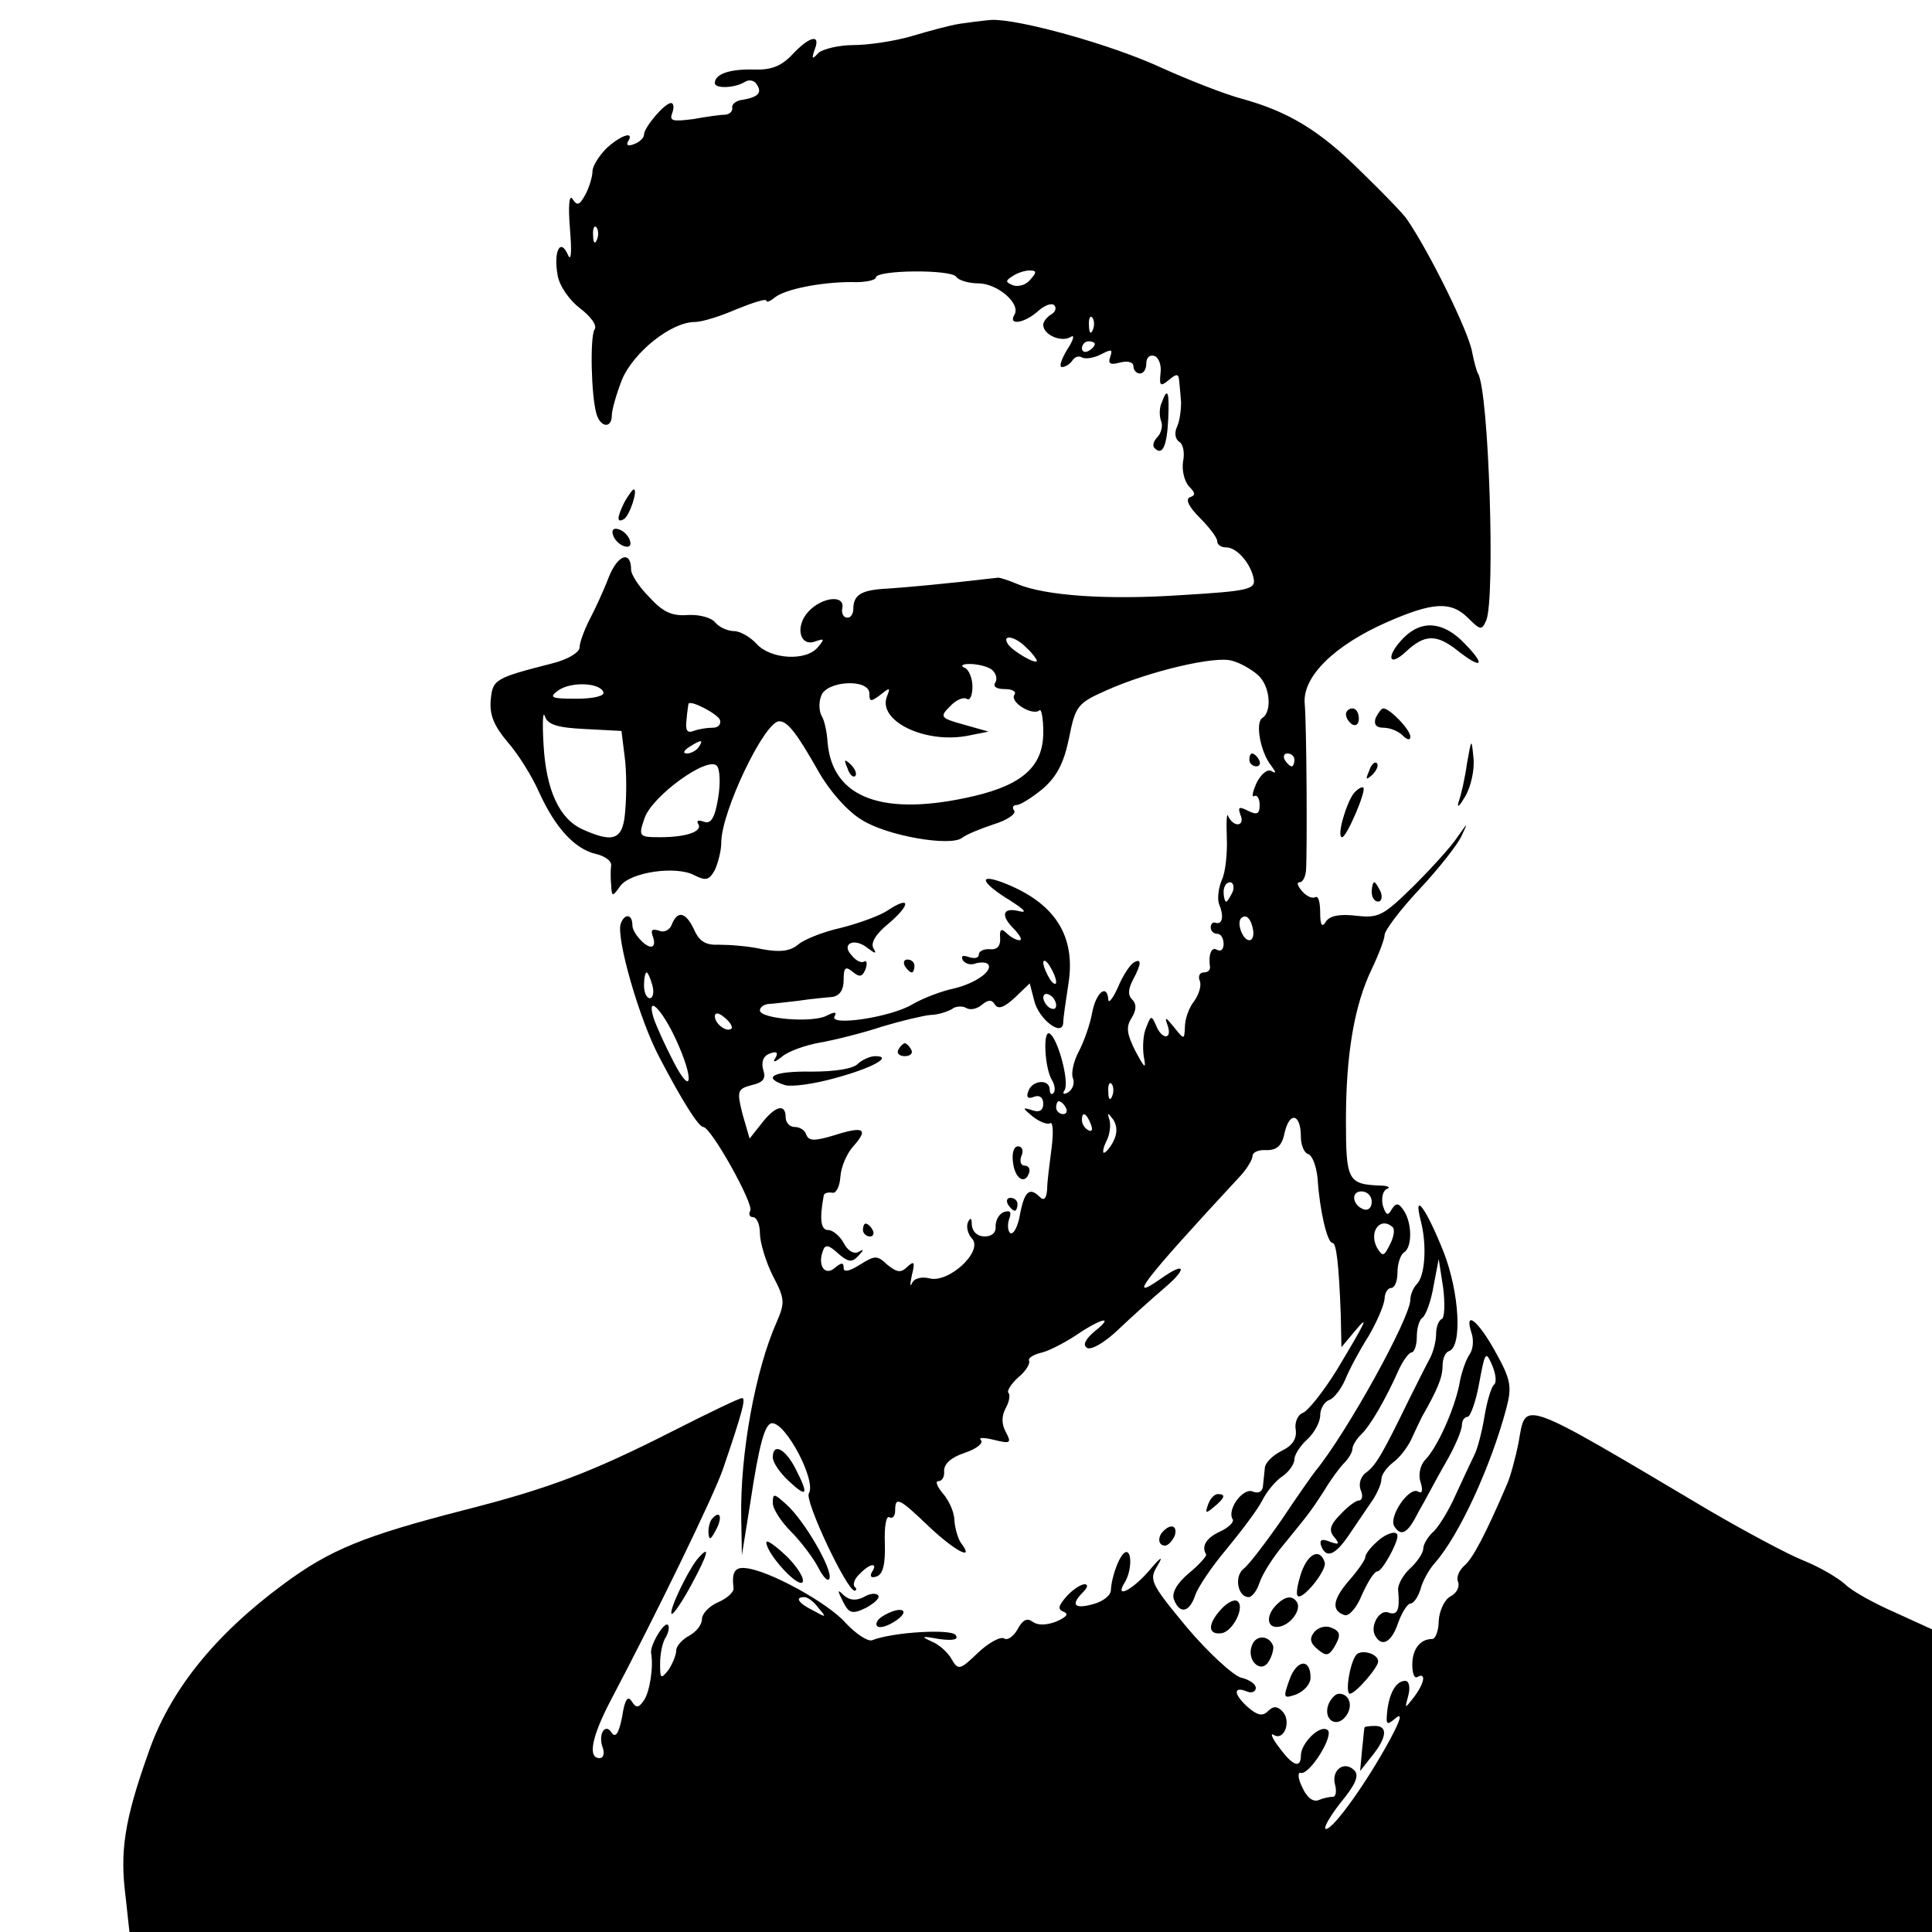 <?xml version="1.0" standalone="no"?>
<!DOCTYPE svg PUBLIC "-//W3C//DTD SVG 20010904//EN"
 "http://www.w3.org/TR/2001/REC-SVG-20010904/DTD/svg10.dtd">
<svg version="1.0" xmlns="http://www.w3.org/2000/svg"
 width="300pt" height="300pt" viewBox="0 0 300 300"
 preserveAspectRatio="xMidYMid meet">
<g transform="translate(0,300) scale(0.1,-0.1)"
fill="#000000" stroke="none">
<path d="M1490 2963 c-14 -2 -47 -11 -74 -19 -27 -8 -68 -14 -91 -14 -22 0
-47 -6 -54 -12 -10 -11 -11 -10 -6 5 10 25 -8 21 -35 -8 -17 -18 -33 -24 -60
-23 -37 1 -60 -7 -60 -21 0 -9 31 -8 47 2 6 4 15 2 18 -4 9 -13 2 -20 -22 -24
-10 -1 -17 -7 -16 -12 1 -5 -3 -10 -10 -11 -7 0 -29 -3 -51 -7 -32 -4 -37 -3
-32 10 3 8 2 15 -2 15 -10 0 -42 -38 -42 -49 0 -5 -7 -12 -16 -15 -8 -3 -12
-2 -9 4 11 17 -10 11 -33 -10 -12 -12 -22 -28 -22 -36 0 -8 -5 -25 -11 -36 -9
-17 -13 -18 -20 -7 -5 8 -7 -10 -4 -46 3 -36 2 -52 -3 -41 -12 28 -23 5 -16
-32 3 -17 19 -39 35 -51 17 -13 27 -27 22 -33 -7 -13 -5 -102 3 -130 6 -22 24
-24 24 -3 0 8 7 33 16 56 18 42 76 89 113 89 11 0 40 9 65 20 25 10 46 17 46
13 0 -3 6 -1 13 5 16 13 72 24 119 24 21 -1 38 3 38 7 0 12 118 13 125 1 3 -5
19 -10 34 -10 30 0 67 -32 56 -49 -10 -17 16 -13 37 6 10 9 21 13 25 9 4 -4 2
-11 -6 -15 -7 -5 -12 -12 -11 -17 2 -15 29 -26 43 -17 6 4 4 -5 -6 -20 -9 -15
-13 -27 -8 -27 5 0 13 5 16 10 4 6 10 8 15 5 5 -3 19 -1 30 5 16 8 18 8 14 -4
-4 -11 0 -13 15 -9 12 3 21 1 21 -6 0 -6 5 -11 10 -11 6 0 10 7 10 16 0 9 6
14 13 11 6 -2 11 -14 9 -27 -2 -19 0 -21 13 -10 12 10 15 10 16 -1 1 -8 2 -23
3 -34 0 -11 -2 -28 -6 -37 -5 -10 -3 -20 3 -24 6 -3 9 -17 6 -31 -2 -13 2 -30
9 -38 10 -10 11 -14 2 -17 -8 -3 -2 -15 15 -32 15 -15 27 -31 27 -36 0 -6 6
-10 14 -10 17 0 39 -26 43 -50 2 -15 -10 -18 -111 -24 -117 -8 -213 -1 -256
17 -14 6 -27 10 -30 10 -86 -10 -142 -15 -172 -17 -40 -2 -53 -9 -53 -32 0 -7
-4 -14 -10 -13 -5 0 -9 7 -7 15 4 21 -32 17 -53 -6 -21 -23 -13 -55 11 -46 14
5 15 4 4 -9 -18 -22 -73 -19 -95 5 -10 11 -26 20 -35 20 -10 0 -23 6 -29 13
-6 8 -25 13 -43 12 -25 -2 -39 5 -60 28 -16 16 -28 35 -28 42 0 31 -21 24 -35
-12 -8 -21 -22 -51 -30 -66 -8 -16 -15 -35 -15 -42 0 -8 -18 -19 -42 -25 -90
-23 -93 -25 -96 -57 -2 -23 5 -40 26 -65 16 -18 38 -53 49 -78 25 -55 55 -88
88 -96 14 -3 25 -11 24 -18 -1 -6 -1 -20 0 -30 1 -19 2 -19 14 -2 16 22 87 32
115 17 18 -9 23 -8 32 8 5 11 10 30 10 43 0 47 67 188 90 188 13 0 27 -18 61
-78 17 -30 45 -62 67 -75 39 -25 138 -42 156 -28 6 5 28 14 49 21 20 6 35 16
32 21 -4 5 -2 9 4 9 5 0 23 11 40 25 22 19 33 40 41 79 10 50 13 54 58 74 67
30 170 54 195 46 12 -3 30 -13 40 -22 19 -16 23 -57 7 -67 -11 -7 -3 -53 14
-74 8 -11 8 -13 0 -8 -6 3 -16 -5 -23 -19 -6 -14 -8 -23 -3 -20 4 2 8 -4 8
-14 0 -14 -4 -16 -18 -9 -14 7 -16 6 -12 -6 4 -8 2 -15 -4 -15 -6 0 -12 6 -15
13 -2 6 -3 -8 -2 -33 1 -25 -2 -55 -8 -67 -5 -12 -7 -29 -4 -37 8 -19 5 -32
-5 -29 -5 2 -8 -2 -8 -7 0 -6 5 -10 10 -10 6 0 10 -7 10 -16 0 -8 -4 -12 -10
-9 -9 6 -14 -8 -11 -27 0 -5 -4 -8 -10 -8 -6 0 -9 -6 -6 -13 3 -7 -1 -21 -9
-32 -8 -10 -14 -28 -14 -39 -1 -21 -1 -21 -17 -1 -13 16 -15 17 -10 3 8 -23
-9 -23 -18 0 -7 16 -8 15 -15 -3 -5 -11 -6 -31 -4 -45 4 -21 2 -20 -13 8 -13
26 -15 37 -6 51 8 13 8 22 1 29 -7 7 -6 16 1 30 14 26 14 35 1 27 -6 -4 -17
-21 -24 -38 -8 -18 -15 -26 -15 -19 -2 25 -19 11 -25 -20 -3 -18 -13 -46 -21
-61 -8 -15 -12 -34 -9 -41 3 -8 0 -17 -7 -22 -7 -4 -10 -3 -6 3 8 12 -10 80
-23 88 -11 7 -8 -55 4 -73 4 -7 5 -16 2 -19 -3 -4 -6 -1 -6 5 0 17 -27 15 -33
-2 -4 -10 -1 -13 9 -9 8 3 14 -1 14 -11 0 -10 -6 -14 -17 -10 -16 5 -16 4 1
-10 10 -8 23 -13 27 -10 4 2 5 -15 2 -38 -3 -24 -7 -53 -7 -65 -1 -14 -5 -18
-11 -12 -16 16 -24 10 -31 -26 -3 -19 -10 -32 -15 -30 -4 3 -5 13 -2 22 4 11
2 14 -8 11 -8 -3 -13 -13 -13 -22 1 -10 -6 -16 -17 -16 -11 0 -19 7 -20 18 0
11 -2 12 -6 4 -3 -7 0 -19 7 -26 16 -20 -37 -69 -67 -61 -12 3 -24 0 -27 -8
-3 -6 -3 -1 0 13 5 20 4 23 -7 13 -10 -10 -16 -9 -31 3 -16 15 -19 15 -43 0
-16 -10 -25 -12 -25 -5 0 9 -3 9 -14 0 -15 -13 -27 4 -18 27 3 10 9 9 23 -4
16 -14 22 -15 32 -4 9 10 9 11 0 6 -7 -4 -17 2 -23 14 -6 11 -17 20 -24 20
-11 0 -14 15 -7 53 0 4 6 6 13 5 6 -2 12 9 13 25 1 15 10 36 20 47 24 27 17
32 -30 17 -30 -9 -39 -9 -43 1 -2 7 -10 12 -18 12 -8 0 -14 7 -14 15 0 22 -16
18 -37 -9 l-19 -24 -11 38 c-9 36 -8 39 14 45 18 4 23 10 18 24 -3 12 0 21 10
25 11 4 14 2 9 -7 -5 -7 -1 -7 10 2 9 8 36 18 59 22 23 4 67 15 97 25 30 9 64
17 75 18 11 0 26 5 33 9 6 5 17 5 22 2 6 -4 17 -2 25 5 10 8 15 8 20 0 5 -8
15 -4 31 11 l23 22 7 -27 c7 -29 44 -57 45 -34 0 7 4 34 8 60 12 75 -21 127
-103 158 -38 14 -32 -1 12 -28 22 -14 28 -20 15 -17 -27 7 -30 -7 -7 -29 8 -9
12 -16 7 -16 -5 0 -14 5 -20 11 -8 8 -11 6 -10 -7 1 -12 -4 -19 -15 -18 -10 1
-18 -3 -18 -8 0 -6 -7 -7 -16 -4 -9 3 -12 2 -9 -5 4 -6 13 -8 20 -5 7 2 16 2
19 -1 9 -10 -19 -30 -53 -38 -19 -4 -48 -15 -65 -25 -34 -20 -130 -34 -120
-18 4 7 0 7 -12 1 -22 -12 -104 -5 -104 8 0 5 6 9 13 10 6 0 28 3 47 5 19 3
43 5 53 6 11 2 17 11 17 26 0 20 3 22 14 13 11 -9 15 -8 20 4 3 9 2 14 -2 12
-4 -3 -13 1 -19 9 -18 18 3 29 24 12 12 -9 15 -10 9 0 -4 8 4 22 24 38 35 30
34 44 -2 20 -12 -8 -45 -20 -73 -27 -27 -6 -57 -18 -66 -26 -12 -10 -28 -12
-55 -7 -22 5 -52 7 -67 7 -21 -1 -31 5 -39 23 -13 28 -26 31 -35 8 -3 -8 -12
-13 -20 -9 -11 3 -13 1 -9 -10 3 -8 2 -15 -3 -15 -10 0 -29 22 -29 33 0 18
-12 19 -18 3 -8 -21 29 -150 60 -208 36 -69 61 -108 68 -108 12 0 79 -120 73
-130 -3 -5 -1 -10 4 -10 6 0 11 -11 11 -25 0 -14 9 -44 20 -66 19 -36 19 -42
6 -72 -33 -74 -57 -205 -55 -304 l1 -58 13 81 c14 93 23 124 34 124 22 0 69
-90 57 -109 -7 -11 59 -151 71 -151 3 0 4 3 0 6 -3 4 0 13 8 20 16 17 29 18
19 3 -4 -7 -1 -10 7 -7 10 3 14 19 13 51 -1 26 2 44 7 41 5 -3 9 2 9 10 0 23
6 20 52 -24 40 -38 72 -55 51 -27 -5 6 -10 23 -11 36 0 13 -9 32 -18 42 -9 11
-12 19 -7 19 6 0 10 7 9 16 0 11 11 21 32 28 18 6 30 15 25 20 -4 4 5 4 21 0
25 -6 27 -5 18 12 -7 13 -7 25 0 38 5 9 7 20 4 23 -3 3 4 14 15 24 11 9 19 21
17 26 -2 4 6 9 17 12 11 2 35 14 55 27 41 28 62 32 29 6 -14 -12 -18 -21 -11
-25 6 -4 27 8 47 27 20 19 52 48 72 65 38 32 34 43 -5 15 -53 -37 -28 -4 125
161 10 11 18 25 18 30 0 6 10 10 22 9 16 0 24 7 28 28 8 33 25 28 25 -7 0 -13
5 -25 11 -27 7 -2 13 -19 15 -38 3 -49 15 -100 23 -100 6 0 10 -31 13 -113 l1
-49 20 24 c25 30 18 16 -27 -59 -21 -34 -45 -64 -53 -67 -8 -3 -13 -15 -11
-26 2 -14 -5 -25 -22 -33 -14 -7 -26 -19 -26 -27 -1 -8 -2 -21 -3 -29 -1 -7
-7 -11 -16 -7 -15 6 -40 -28 -31 -43 3 -4 -6 -13 -19 -19 -22 -10 -30 -23 -22
-36 1 -2 -11 -16 -27 -29 -19 -16 -27 -31 -23 -41 9 -23 24 -20 33 7 4 12 26
45 49 72 23 28 48 61 55 75 7 14 21 31 32 38 10 7 18 19 18 26 0 7 9 21 20 31
11 10 20 27 20 37 0 10 6 21 14 24 8 3 19 18 25 32 6 15 22 45 36 67 13 22 24
48 25 58 0 9 5 17 10 17 6 0 10 11 10 24 0 14 5 28 10 31 13 8 13 45 0 65 -8
12 -12 13 -19 2 -6 -11 -9 -9 -14 7 -2 11 0 22 7 25 6 2 1 5 -11 5 -50 2 -53
8 -53 101 0 103 13 179 40 235 11 23 20 47 20 53 0 7 24 39 54 71 30 32 59 69
65 82 11 23 11 23 -6 -1 -9 -14 -40 -48 -68 -76 -47 -46 -54 -50 -89 -46 -26
3 -41 0 -47 -9 -6 -10 -9 -6 -9 14 0 16 -3 26 -7 24 -5 -3 -14 1 -21 9 -7 8
-9 14 -4 14 5 0 9 8 10 18 2 30 1 226 -2 259 -4 42 46 91 128 127 71 31 99 33
126 6 19 -19 21 -19 28 -3 14 35 4 356 -13 383 -2 3 -6 18 -9 33 -5 31 -66
155 -101 206 -5 8 -37 41 -70 73 -66 66 -115 95 -188 115 -26 7 -82 29 -124
48 -78 36 -222 76 -264 74 -13 -1 -35 -4 -49 -6z m-563 -335 c-3 -8 -6 -5 -6
6 -1 11 2 17 5 13 3 -3 4 -12 1 -19z m673 -62 c-6 -8 -18 -12 -27 -9 -12 5
-12 7 -1 14 7 5 19 9 27 9 11 0 11 -3 1 -14z m97 -78 c-3 -8 -6 -5 -6 6 -1 11
2 17 5 13 3 -3 4 -12 1 -19z m3 -22 c0 -3 -4 -8 -10 -11 -5 -3 -10 -1 -10 4 0
6 5 11 10 11 6 0 10 -2 10 -4z m-106 -472 c9 -8 16 -18 16 -20 0 -7 -38 15
-45 26 -10 16 12 12 29 -6z m-55 -33 c7 -5 10 -14 7 -20 -5 -7 1 -11 14 -11
12 0 19 -4 15 -9 -7 -12 29 -33 39 -24 3 3 6 -12 6 -34 0 -52 -31 -81 -107
-99 -141 -33 -221 -4 -228 84 -1 16 -5 34 -9 40 -4 7 -5 21 -1 31 7 24 75 28
75 4 0 -13 2 -13 17 -2 15 12 16 12 10 -3 -14 -38 61 -74 128 -60 l30 6 -39
11 c-36 10 -37 12 -21 28 9 10 21 15 26 12 5 -4 9 5 9 19 0 13 -6 27 -12 29
-7 3 -4 6 7 6 11 0 26 -3 34 -8z m-602 -36 c2 -6 -17 -10 -42 -10 -40 0 -43 2
-28 13 20 14 65 12 70 -3z m181 -43 c2 -7 -3 -12 -11 -12 -9 0 -22 -2 -30 -5
-10 -4 -13 1 -11 17 1 13 3 24 3 25 3 7 46 -16 49 -25z m-210 -14 l57 -3 5
-40 c3 -22 3 -59 1 -82 -3 -47 -17 -53 -66 -31 -36 16 -57 60 -61 132 -2 34
-1 53 2 44 4 -13 19 -18 62 -20z m177 -28 c-3 -5 -12 -10 -18 -10 -7 0 -6 4 3
10 19 12 23 12 15 0z m925 -20 c0 -5 -2 -10 -4 -10 -3 0 -8 5 -11 10 -3 6 -1
10 4 10 6 0 11 -4 11 -10z m-895 -60 c-5 -30 -11 -40 -22 -36 -8 3 -12 2 -9
-3 8 -12 -18 -21 -59 -21 -33 0 -34 1 -24 30 12 34 97 96 112 81 5 -5 6 -28 2
-51z m799 -145 c-4 -8 -8 -15 -10 -15 -2 0 -4 7 -4 15 0 8 4 15 10 15 5 0 7
-7 4 -15z m32 -60 c1 -8 -1 -15 -6 -15 -10 0 -20 26 -13 34 8 8 16 -1 19 -19z
m-306 -80 c0 -5 -5 -3 -10 5 -5 8 -10 20 -10 25 0 6 5 3 10 -5 5 -8 10 -19 10
-25z m-627 -5 c3 -11 1 -20 -4 -20 -5 0 -9 9 -9 20 0 11 2 20 4 20 2 0 6 -9 9
-20z m627 -31 c0 -6 -4 -7 -10 -4 -5 3 -10 11 -10 16 0 6 5 7 10 4 6 -3 10
-11 10 -16z m-590 -54 c28 -61 25 -90 -4 -34 -13 25 -27 56 -31 68 -12 39 13
14 35 -34z m86 18 c-7 -7 -26 7 -26 19 0 6 6 6 15 -2 9 -7 13 -15 11 -17z
m591 -105 c-3 -8 -6 -5 -6 6 -1 11 2 17 5 13 3 -3 4 -12 1 -19z m-72 -18 c3
-5 1 -10 -4 -10 -6 0 -11 5 -11 10 0 6 2 10 4 10 3 0 8 -4 11 -10z m39 -26 c3
-8 2 -12 -4 -9 -6 3 -10 10 -10 16 0 14 7 11 14 -7z m35 -26 c-5 -10 -12 -18
-15 -18 -2 0 -1 8 4 18 5 9 7 24 5 32 -4 13 -3 13 6 1 6 -10 6 -21 0 -33z
m401 -94 c0 -9 -5 -14 -12 -12 -18 6 -21 28 -4 28 9 0 16 -7 16 -16z m33 -40
c3 -4 1 -16 -5 -27 -9 -18 -11 -19 -20 -4 -13 25 6 49 25 31z"/>
<path d="M1316 1807 c3 -10 9 -15 12 -12 3 3 0 11 -7 18 -10 9 -11 8 -5 -6z"/>
<path d="M1804 2375 c-4 -8 -4 -21 -1 -29 3 -7 0 -19 -6 -25 -6 -6 -8 -14 -4
-17 12 -12 19 3 21 45 2 43 -1 51 -10 26z"/>
<path d="M970 2221 c-12 -24 -13 -34 -1 -27 9 6 22 46 15 46 -2 0 -8 -9 -14
-19z"/>
<path d="M952 2169 c2 -7 10 -15 17 -17 8 -3 12 1 9 9 -2 7 -10 15 -17 17 -8
3 -12 -1 -9 -9z"/>
<path d="M2180 2010 c-28 -28 -25 -48 3 -22 29 27 47 28 80 2 38 -30 45 -24
12 10 -33 35 -67 38 -95 10z"/>
<path d="M2090 1891 c0 -6 5 -13 10 -16 6 -3 10 1 10 9 0 9 -4 16 -10 16 -5 0
-10 -4 -10 -9z"/>
<path d="M2136 1885 c-3 -10 1 -15 12 -15 10 0 23 -5 30 -12 7 -7 12 -8 12 -2
0 11 -32 44 -42 44 -3 0 -8 -7 -12 -15z"/>
<path d="M2278 1815 c-3 -22 -9 -49 -13 -60 -3 -11 1 -7 10 8 9 15 15 42 13
60 -3 31 -3 31 -10 -8z"/>
<path d="M1940 1820 c0 -5 5 -10 11 -10 5 0 7 5 4 10 -3 6 -8 10 -11 10 -2 0
-4 -4 -4 -10z"/>
<path d="M2126 1803 c-6 -14 -5 -15 5 -6 7 7 10 15 7 18 -3 3 -9 -2 -12 -12z"/>
<path d="M2102 1768 c-12 -16 -27 -68 -18 -68 7 0 38 72 33 77 -2 2 -9 -2 -15
-9z"/>
<path d="M2130 1615 c0 -8 4 -15 10 -15 5 0 7 7 4 15 -4 8 -8 15 -10 15 -2 0
-4 -7 -4 -15z"/>
<path d="M1405 1500 c3 -5 8 -10 11 -10 2 0 4 5 4 10 0 6 -5 10 -11 10 -5 0
-7 -4 -4 -10z"/>
<path d="M1395 1370 c-3 -5 1 -10 10 -10 9 0 13 5 10 10 -3 6 -8 10 -10 10 -2
0 -7 -4 -10 -10z"/>
<path d="M1332 1348 c-8 -8 -37 -12 -72 -12 -59 1 -78 -9 -41 -21 11 -3 46 2
78 11 59 16 90 34 62 34 -8 0 -21 -6 -27 -12z"/>
<path d="M1573 1195 c3 -26 19 -35 25 -16 2 6 -1 11 -7 11 -6 0 -8 7 -5 15 4
8 1 15 -5 15 -7 0 -10 -11 -8 -25z"/>
<path d="M1565 1130 c3 -5 8 -10 11 -10 2 0 4 5 4 10 0 6 -5 10 -11 10 -5 0
-7 -4 -4 -10z"/>
<path d="M2206 1105 c10 -38 7 -86 -6 -99 -5 -5 -10 -16 -10 -24 0 -28 -98
-206 -148 -267 -4 -5 -28 -39 -52 -75 -25 -36 -51 -70 -59 -76 -15 -12 -9 -44
8 -44 5 0 13 10 17 23 4 12 20 38 36 57 39 48 42 51 64 85 10 17 24 36 31 43
7 7 13 17 13 22 0 5 6 15 13 22 15 14 39 56 59 101 7 15 16 27 20 27 4 0 8 11
8 24 0 14 4 27 9 30 5 4 13 25 17 49 l8 42 7 -45 c3 -25 2 -46 -2 -48 -5 -2
-9 -12 -9 -23 0 -11 -4 -27 -9 -37 -5 -9 -20 -39 -33 -65 -40 -82 -51 -102
-66 -113 -9 -6 -13 -18 -9 -28 4 -9 2 -16 -3 -16 -5 0 -18 -10 -29 -22 -16
-16 -18 -25 -9 -35 9 -11 7 -12 -7 -7 -12 5 -16 3 -14 -5 8 -23 23 -16 46 19
13 19 29 43 36 53 6 10 12 23 12 30 0 7 8 18 18 26 10 7 22 23 28 35 5 11 13
28 17 36 24 42 32 61 32 79 0 11 4 21 10 23 21 7 16 91 -8 153 -27 68 -48 97
-36 50z"/>
<path d="M1340 1090 c0 -5 5 -10 11 -10 5 0 7 5 4 10 -3 6 -8 10 -11 10 -2 0
-4 -4 -4 -10z"/>
<path d="M2285 930 c4 -12 2 -26 -3 -33 -5 -7 -13 -28 -16 -47 -8 -39 -34 -98
-54 -118 -7 -8 -10 -23 -6 -34 4 -13 2 -18 -4 -14 -14 8 -46 -39 -37 -54 11
-17 21 -11 38 23 10 17 28 52 42 76 14 24 25 50 25 58 0 7 4 13 9 13 4 0 13
24 18 53 9 48 10 50 20 27 6 -14 7 -27 3 -30 -4 -3 -11 -25 -15 -50 -4 -24
-11 -51 -16 -60 -4 -8 -17 -36 -29 -62 -11 -25 -28 -52 -36 -58 -7 -7 -14 -18
-14 -25 0 -6 -9 -20 -20 -30 -11 -10 -20 -26 -19 -34 3 -31 -1 -40 -15 -35
-14 6 -30 -22 -20 -37 10 -17 25 -9 35 21 6 17 15 30 19 30 5 0 12 10 16 23 3
12 13 30 22 40 38 43 87 150 111 240 9 34 7 45 -17 88 -27 49 -49 66 -37 29z"/>
<path d="M1045 778 c-124 -63 -191 -89 -325 -123 -155 -40 -207 -61 -280 -115
-107 -79 -177 -166 -210 -263 -37 -104 -44 -152 -35 -222 l6 -55 1400 0 1399
0 0 235 0 235 -57 26 c-32 14 -67 33 -78 44 -11 10 -40 27 -65 37 -25 10 -90
45 -145 77 -300 178 -285 172 -297 106 -5 -25 -13 -54 -18 -65 -33 -77 -53
-115 -66 -126 -8 -7 -13 -18 -10 -25 3 -8 -2 -18 -12 -23 -9 -5 -17 -22 -18
-38 0 -15 -5 -28 -10 -28 -19 0 -31 -16 -31 -40 0 -13 3 -22 8 -19 14 8 11
-10 -6 -32 -14 -18 -14 -18 -8 4 3 12 1 22 -5 22 -14 0 -25 -19 -28 -48 -2
-20 -1 -22 13 -10 11 9 8 -2 -8 -32 -35 -65 -88 -140 -100 -140 -5 0 5 18 22
40 24 29 30 43 22 51 -16 16 -36 0 -30 -22 3 -11 1 -19 -3 -19 -5 0 -15 -2
-22 -5 -9 -4 -19 4 -26 20 -7 14 -7 24 -2 22 14 -3 53 60 41 67 -12 8 -41 -21
-41 -40 0 -21 -13 -16 -34 13 -11 14 -14 23 -8 19 16 -10 28 22 13 37 -8 8
-14 8 -22 0 -8 -8 -16 -7 -30 5 -23 20 -25 34 -4 26 8 -4 15 -1 15 5 0 6 -10
13 -23 16 -13 4 -51 39 -84 78 -58 70 -59 74 -45 97 9 15 4 12 -12 -7 -26 -31
-56 -47 -40 -21 11 17 12 48 3 48 -9 0 -23 -37 -24 -59 0 -8 -12 -18 -28 -22
-29 -8 -35 -1 -15 19 7 7 8 12 2 12 -6 0 -19 -9 -28 -19 -13 -15 -14 -20 -4
-24 8 -3 4 -8 -12 -15 -16 -6 -29 -6 -37 0 -8 6 -15 3 -23 -12 -6 -11 -16 -18
-21 -14 -6 3 -24 -7 -40 -22 -28 -27 -31 -28 -41 -11 -5 10 -19 23 -31 28 -18
8 -16 9 11 4 22 -3 31 -1 26 6 -6 10 -97 5 -130 -8 -7 -2 -25 10 -41 27 -27
31 -120 82 -155 85 -17 2 -22 -6 -19 -31 1 -6 -10 -16 -24 -22 -14 -6 -25 -18
-25 -26 0 -9 -9 -20 -20 -26 -11 -6 -20 -16 -20 -23 0 -7 -6 -21 -12 -30 -12
-15 -13 -14 -13 10 0 16 4 34 9 41 4 7 6 16 3 19 -6 5 -28 -32 -26 -44 4 -21
-2 -60 -11 -73 -8 -12 -12 -13 -19 -2 -6 10 -11 3 -15 -24 -5 -25 -10 -33 -16
-25 -10 17 -22 -2 -14 -23 3 -9 1 -16 -5 -16 -19 0 -12 34 18 91 67 127 160
317 174 359 29 85 36 110 29 109 -4 0 -52 -23 -107 -51z m226 -275 c13 -15 12
-15 -8 -4 -24 12 -29 21 -14 21 5 0 15 -7 22 -17z"/>
<path d="M1200 737 c0 -8 11 -24 25 -37 29 -27 31 -21 10 20 -16 31 -35 40
-35 17z"/>
<path d="M1200 666 c0 -9 13 -29 28 -44 15 -15 34 -40 42 -55 8 -16 16 -24 18
-18 5 14 -39 90 -67 115 -19 17 -21 18 -21 2z"/>
<path d="M1876 664 c-5 -14 -4 -15 9 -4 17 14 19 20 6 20 -5 0 -12 -7 -15 -16z"/>
<path d="M1107 643 c-4 -3 -7 -13 -7 -22 1 -13 3 -13 11 2 11 19 8 33 -4 20z"/>
<path d="M1807 623 c-10 -9 -9 -23 2 -23 5 0 11 7 15 15 5 15 -5 20 -17 8z"/>
<path d="M2136 604 c-9 -8 -16 -18 -16 -22 0 -4 -11 -20 -25 -36 -26 -30 -28
-47 -7 -54 7 -2 19 12 27 32 9 20 19 36 24 36 7 0 31 43 31 55 0 10 -19 4 -34
-11z"/>
<path d="M1190 605 c0 -17 48 -70 56 -62 4 4 -6 22 -24 40 -18 17 -32 27 -32
22z"/>
<path d="M1082 578 c-16 -21 -44 -80 -39 -84 2 -2 16 18 31 46 26 48 30 64 8
38z"/>
<path d="M2021 559 c-6 -18 -9 -34 -6 -37 7 -8 46 40 42 52 -7 22 -25 15 -36
-15z"/>
<path d="M1309 513 c9 -18 14 -20 35 -10 13 7 22 15 20 19 -3 5 -13 4 -23 -2
-12 -6 -22 -5 -31 3 -10 10 -10 8 -1 -10z"/>
<path d="M1896 501 c-21 -23 -21 -40 1 -37 18 3 37 42 24 50 -5 3 -16 -3 -25
-13z"/>
<path d="M1982 508 c-17 -17 -15 -37 4 -34 18 3 35 26 28 38 -7 11 -18 10 -32
-4z"/>
<path d="M1370 490 c-8 -5 -11 -12 -8 -15 4 -4 17 0 30 9 24 17 5 23 -22 6z"/>
<path d="M2041 466 c-8 -10 -7 -17 5 -27 13 -11 17 -10 25 2 12 20 11 26 -5
32 -8 3 -19 0 -25 -7z"/>
<path d="M1944 445 c-9 -23 14 -45 26 -25 5 8 8 19 7 24 -6 17 -27 18 -33 1z"/>
<path d="M2105 429 c-10 -15 -16 -59 -9 -59 9 0 44 41 44 50 0 13 -29 20 -35
9z"/>
<path d="M2002 391 c-10 -28 -9 -29 11 -22 12 5 22 16 22 26 0 31 -22 28 -33
-4z"/>
<path d="M2063 354 c-9 -23 11 -38 26 -20 13 16 7 36 -10 36 -5 0 -12 -7 -16
-16z"/>
<path d="M2119 318 c-1 -2 -2 -18 -4 -35 l-3 -33 19 24 c23 29 24 46 4 46 -8
0 -15 -1 -16 -2z"/>
</g>
</svg>
